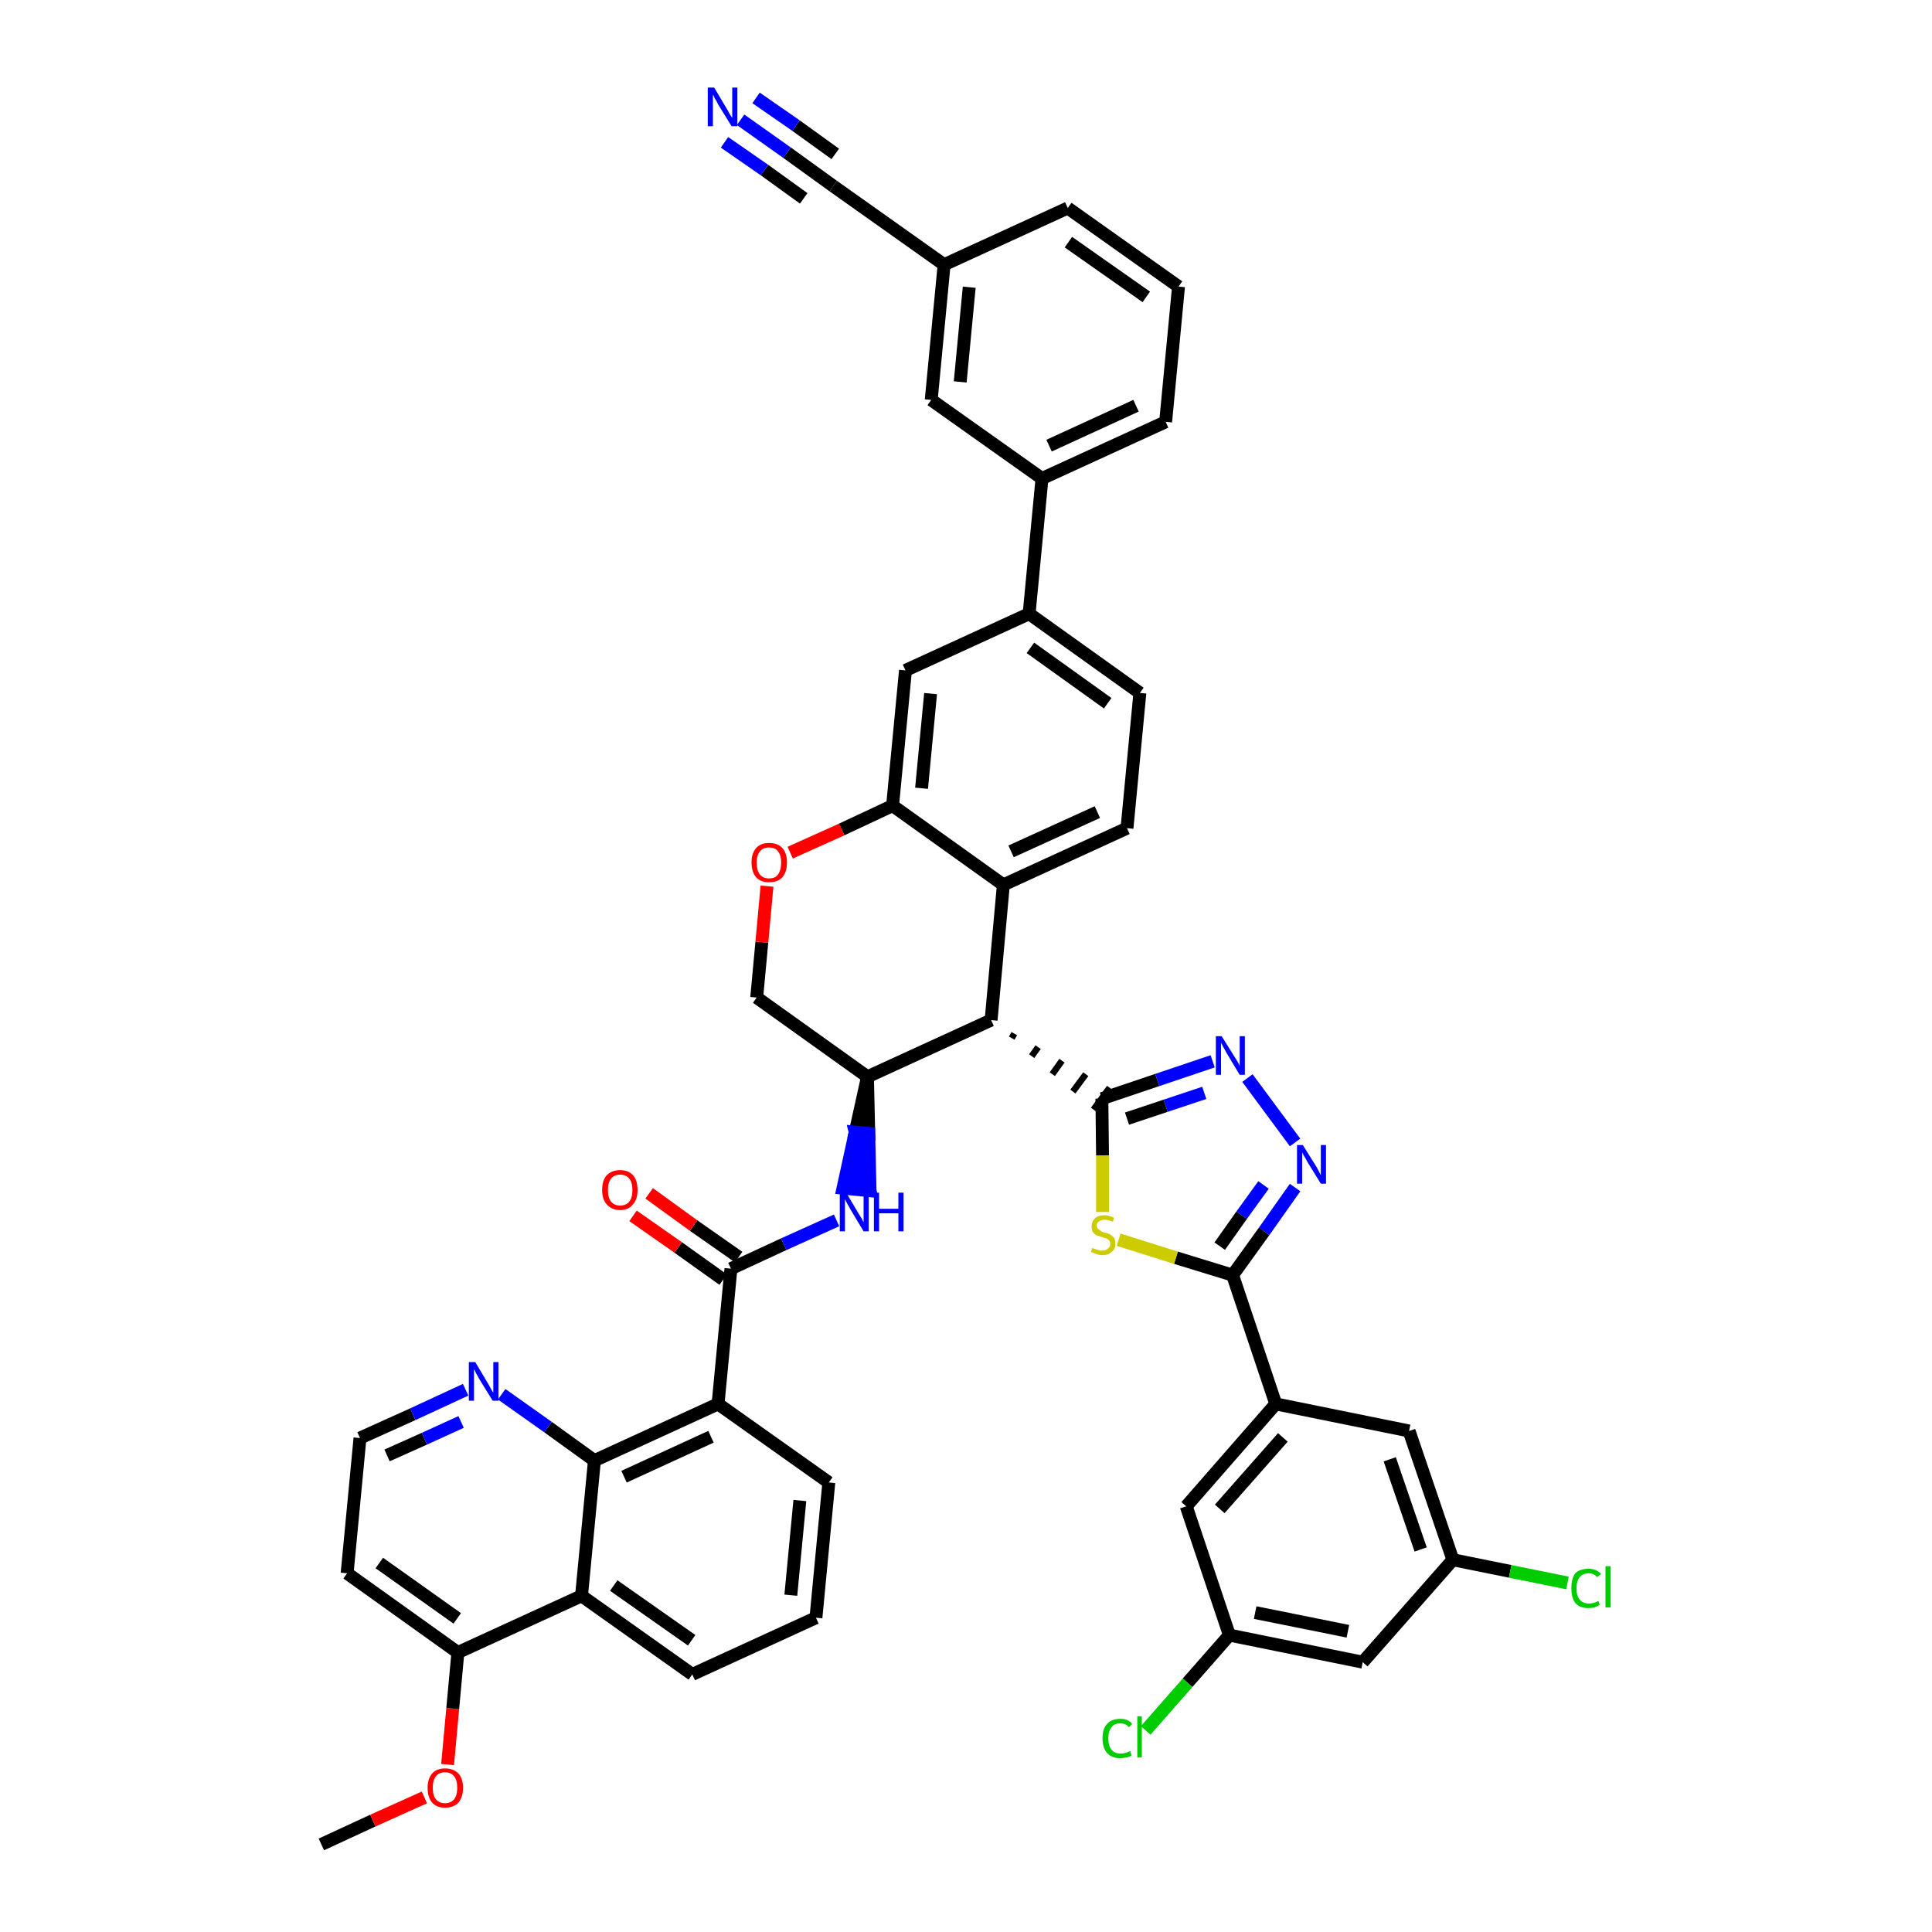 <?xml version='1.0' encoding='iso-8859-1'?>
<svg version='1.1' baseProfile='full'
              xmlns='http://www.w3.org/2000/svg'
                      xmlns:rdkit='http://www.rdkit.org/xml'
                      xmlns:xlink='http://www.w3.org/1999/xlink'
                  xml:space='preserve'
width='300px' height='300px' viewBox='0 0 300 300'>
<!-- END OF HEADER -->
<path class='bond-0 atom-0 atom-1' d='M 49.9,286.4 L 57.9,282.7' style='fill:none;fill-rule:evenodd;stroke:#000000;stroke-width:2.0px;stroke-linecap:butt;stroke-linejoin:miter;stroke-opacity:1' />
<path class='bond-0 atom-0 atom-1' d='M 57.9,282.7 L 65.9,279.1' style='fill:none;fill-rule:evenodd;stroke:#FF0000;stroke-width:2.0px;stroke-linecap:butt;stroke-linejoin:miter;stroke-opacity:1' />
<path class='bond-1 atom-1 atom-2' d='M 69.5,274.0 L 70.3,265.3' style='fill:none;fill-rule:evenodd;stroke:#FF0000;stroke-width:2.0px;stroke-linecap:butt;stroke-linejoin:miter;stroke-opacity:1' />
<path class='bond-1 atom-1 atom-2' d='M 70.3,265.3 L 71.1,256.6' style='fill:none;fill-rule:evenodd;stroke:#000000;stroke-width:2.0px;stroke-linecap:butt;stroke-linejoin:miter;stroke-opacity:1' />
<path class='bond-2 atom-2 atom-3' d='M 71.1,256.6 L 53.9,244.3' style='fill:none;fill-rule:evenodd;stroke:#000000;stroke-width:2.0px;stroke-linecap:butt;stroke-linejoin:miter;stroke-opacity:1' />
<path class='bond-2 atom-2 atom-3' d='M 71.0,251.3 L 58.9,242.7' style='fill:none;fill-rule:evenodd;stroke:#000000;stroke-width:2.0px;stroke-linecap:butt;stroke-linejoin:miter;stroke-opacity:1' />
<path class='bond-45 atom-45 atom-2' d='M 90.3,247.8 L 71.1,256.6' style='fill:none;fill-rule:evenodd;stroke:#000000;stroke-width:2.0px;stroke-linecap:butt;stroke-linejoin:miter;stroke-opacity:1' />
<path class='bond-3 atom-3 atom-4' d='M 53.9,244.3 L 55.9,223.3' style='fill:none;fill-rule:evenodd;stroke:#000000;stroke-width:2.0px;stroke-linecap:butt;stroke-linejoin:miter;stroke-opacity:1' />
<path class='bond-4 atom-4 atom-5' d='M 55.9,223.3 L 64.1,219.6' style='fill:none;fill-rule:evenodd;stroke:#000000;stroke-width:2.0px;stroke-linecap:butt;stroke-linejoin:miter;stroke-opacity:1' />
<path class='bond-4 atom-4 atom-5' d='M 64.1,219.6 L 72.3,215.8' style='fill:none;fill-rule:evenodd;stroke:#0000FF;stroke-width:2.0px;stroke-linecap:butt;stroke-linejoin:miter;stroke-opacity:1' />
<path class='bond-4 atom-4 atom-5' d='M 60.1,226.0 L 65.9,223.4' style='fill:none;fill-rule:evenodd;stroke:#000000;stroke-width:2.0px;stroke-linecap:butt;stroke-linejoin:miter;stroke-opacity:1' />
<path class='bond-4 atom-4 atom-5' d='M 65.9,223.4 L 71.6,220.8' style='fill:none;fill-rule:evenodd;stroke:#0000FF;stroke-width:2.0px;stroke-linecap:butt;stroke-linejoin:miter;stroke-opacity:1' />
<path class='bond-5 atom-5 atom-6' d='M 77.9,216.5 L 85.1,221.6' style='fill:none;fill-rule:evenodd;stroke:#0000FF;stroke-width:2.0px;stroke-linecap:butt;stroke-linejoin:miter;stroke-opacity:1' />
<path class='bond-5 atom-5 atom-6' d='M 85.1,221.6 L 92.3,226.8' style='fill:none;fill-rule:evenodd;stroke:#000000;stroke-width:2.0px;stroke-linecap:butt;stroke-linejoin:miter;stroke-opacity:1' />
<path class='bond-6 atom-6 atom-7' d='M 92.3,226.8 L 111.5,218.0' style='fill:none;fill-rule:evenodd;stroke:#000000;stroke-width:2.0px;stroke-linecap:butt;stroke-linejoin:miter;stroke-opacity:1' />
<path class='bond-6 atom-6 atom-7' d='M 96.9,229.3 L 110.4,223.1' style='fill:none;fill-rule:evenodd;stroke:#000000;stroke-width:2.0px;stroke-linecap:butt;stroke-linejoin:miter;stroke-opacity:1' />
<path class='bond-46 atom-45 atom-6' d='M 90.3,247.8 L 92.3,226.8' style='fill:none;fill-rule:evenodd;stroke:#000000;stroke-width:2.0px;stroke-linecap:butt;stroke-linejoin:miter;stroke-opacity:1' />
<path class='bond-7 atom-7 atom-8' d='M 111.5,218.0 L 113.5,197.0' style='fill:none;fill-rule:evenodd;stroke:#000000;stroke-width:2.0px;stroke-linecap:butt;stroke-linejoin:miter;stroke-opacity:1' />
<path class='bond-41 atom-7 atom-42' d='M 111.5,218.0 L 128.7,230.2' style='fill:none;fill-rule:evenodd;stroke:#000000;stroke-width:2.0px;stroke-linecap:butt;stroke-linejoin:miter;stroke-opacity:1' />
<path class='bond-8 atom-8 atom-9' d='M 114.7,195.2 L 107.7,190.3' style='fill:none;fill-rule:evenodd;stroke:#000000;stroke-width:2.0px;stroke-linecap:butt;stroke-linejoin:miter;stroke-opacity:1' />
<path class='bond-8 atom-8 atom-9' d='M 107.7,190.3 L 100.8,185.3' style='fill:none;fill-rule:evenodd;stroke:#FF0000;stroke-width:2.0px;stroke-linecap:butt;stroke-linejoin:miter;stroke-opacity:1' />
<path class='bond-8 atom-8 atom-9' d='M 112.3,198.7 L 105.3,193.7' style='fill:none;fill-rule:evenodd;stroke:#000000;stroke-width:2.0px;stroke-linecap:butt;stroke-linejoin:miter;stroke-opacity:1' />
<path class='bond-8 atom-8 atom-9' d='M 105.3,193.7 L 98.3,188.8' style='fill:none;fill-rule:evenodd;stroke:#FF0000;stroke-width:2.0px;stroke-linecap:butt;stroke-linejoin:miter;stroke-opacity:1' />
<path class='bond-9 atom-8 atom-10' d='M 113.5,197.0 L 121.7,193.2' style='fill:none;fill-rule:evenodd;stroke:#000000;stroke-width:2.0px;stroke-linecap:butt;stroke-linejoin:miter;stroke-opacity:1' />
<path class='bond-9 atom-8 atom-10' d='M 121.7,193.2 L 129.9,189.5' style='fill:none;fill-rule:evenodd;stroke:#0000FF;stroke-width:2.0px;stroke-linecap:butt;stroke-linejoin:miter;stroke-opacity:1' />
<path class='bond-10 atom-11 atom-10' d='M 134.7,167.2 L 132.8,175.8 L 134.9,176.0 Z' style='fill:#000000;fill-rule:evenodd;fill-opacity:1;stroke:#000000;stroke-width:2.0px;stroke-linecap:butt;stroke-linejoin:miter;stroke-opacity:1;' />
<path class='bond-10 atom-11 atom-10' d='M 132.8,175.8 L 135.1,184.9 L 130.9,184.5 Z' style='fill:#0000FF;fill-rule:evenodd;fill-opacity:1;stroke:#0000FF;stroke-width:2.0px;stroke-linecap:butt;stroke-linejoin:miter;stroke-opacity:1;' />
<path class='bond-10 atom-11 atom-10' d='M 132.8,175.8 L 134.9,176.0 L 135.1,184.9 Z' style='fill:#0000FF;fill-rule:evenodd;fill-opacity:1;stroke:#0000FF;stroke-width:2.0px;stroke-linecap:butt;stroke-linejoin:miter;stroke-opacity:1;' />
<path class='bond-11 atom-11 atom-12' d='M 134.7,167.2 L 117.5,154.9' style='fill:none;fill-rule:evenodd;stroke:#000000;stroke-width:2.0px;stroke-linecap:butt;stroke-linejoin:miter;stroke-opacity:1' />
<path class='bond-47 atom-28 atom-11' d='M 153.9,158.4 L 134.7,167.2' style='fill:none;fill-rule:evenodd;stroke:#000000;stroke-width:2.0px;stroke-linecap:butt;stroke-linejoin:miter;stroke-opacity:1' />
<path class='bond-12 atom-12 atom-13' d='M 117.5,154.9 L 118.3,146.3' style='fill:none;fill-rule:evenodd;stroke:#000000;stroke-width:2.0px;stroke-linecap:butt;stroke-linejoin:miter;stroke-opacity:1' />
<path class='bond-12 atom-12 atom-13' d='M 118.3,146.3 L 119.1,137.6' style='fill:none;fill-rule:evenodd;stroke:#FF0000;stroke-width:2.0px;stroke-linecap:butt;stroke-linejoin:miter;stroke-opacity:1' />
<path class='bond-13 atom-13 atom-14' d='M 122.7,132.4 L 130.7,128.8' style='fill:none;fill-rule:evenodd;stroke:#FF0000;stroke-width:2.0px;stroke-linecap:butt;stroke-linejoin:miter;stroke-opacity:1' />
<path class='bond-13 atom-13 atom-14' d='M 130.7,128.8 L 138.6,125.1' style='fill:none;fill-rule:evenodd;stroke:#000000;stroke-width:2.0px;stroke-linecap:butt;stroke-linejoin:miter;stroke-opacity:1' />
<path class='bond-14 atom-14 atom-15' d='M 138.6,125.1 L 140.6,104.1' style='fill:none;fill-rule:evenodd;stroke:#000000;stroke-width:2.0px;stroke-linecap:butt;stroke-linejoin:miter;stroke-opacity:1' />
<path class='bond-14 atom-14 atom-15' d='M 143.1,122.4 L 144.5,107.7' style='fill:none;fill-rule:evenodd;stroke:#000000;stroke-width:2.0px;stroke-linecap:butt;stroke-linejoin:miter;stroke-opacity:1' />
<path class='bond-49 atom-27 atom-14' d='M 155.8,137.4 L 138.6,125.1' style='fill:none;fill-rule:evenodd;stroke:#000000;stroke-width:2.0px;stroke-linecap:butt;stroke-linejoin:miter;stroke-opacity:1' />
<path class='bond-15 atom-15 atom-16' d='M 140.6,104.1 L 159.8,95.3' style='fill:none;fill-rule:evenodd;stroke:#000000;stroke-width:2.0px;stroke-linecap:butt;stroke-linejoin:miter;stroke-opacity:1' />
<path class='bond-16 atom-16 atom-17' d='M 159.8,95.3 L 161.8,74.3' style='fill:none;fill-rule:evenodd;stroke:#000000;stroke-width:2.0px;stroke-linecap:butt;stroke-linejoin:miter;stroke-opacity:1' />
<path class='bond-24 atom-16 atom-25' d='M 159.8,95.3 L 177.0,107.6' style='fill:none;fill-rule:evenodd;stroke:#000000;stroke-width:2.0px;stroke-linecap:butt;stroke-linejoin:miter;stroke-opacity:1' />
<path class='bond-24 atom-16 atom-25' d='M 160.0,100.6 L 172.0,109.2' style='fill:none;fill-rule:evenodd;stroke:#000000;stroke-width:2.0px;stroke-linecap:butt;stroke-linejoin:miter;stroke-opacity:1' />
<path class='bond-17 atom-17 atom-18' d='M 161.8,74.3 L 181.0,65.5' style='fill:none;fill-rule:evenodd;stroke:#000000;stroke-width:2.0px;stroke-linecap:butt;stroke-linejoin:miter;stroke-opacity:1' />
<path class='bond-17 atom-17 atom-18' d='M 162.9,69.2 L 176.4,63.0' style='fill:none;fill-rule:evenodd;stroke:#000000;stroke-width:2.0px;stroke-linecap:butt;stroke-linejoin:miter;stroke-opacity:1' />
<path class='bond-51 atom-24 atom-17' d='M 144.6,62.1 L 161.8,74.3' style='fill:none;fill-rule:evenodd;stroke:#000000;stroke-width:2.0px;stroke-linecap:butt;stroke-linejoin:miter;stroke-opacity:1' />
<path class='bond-18 atom-18 atom-19' d='M 181.0,65.5 L 183.0,44.5' style='fill:none;fill-rule:evenodd;stroke:#000000;stroke-width:2.0px;stroke-linecap:butt;stroke-linejoin:miter;stroke-opacity:1' />
<path class='bond-19 atom-19 atom-20' d='M 183.0,44.5 L 165.8,32.3' style='fill:none;fill-rule:evenodd;stroke:#000000;stroke-width:2.0px;stroke-linecap:butt;stroke-linejoin:miter;stroke-opacity:1' />
<path class='bond-19 atom-19 atom-20' d='M 178.0,46.1 L 165.9,37.6' style='fill:none;fill-rule:evenodd;stroke:#000000;stroke-width:2.0px;stroke-linecap:butt;stroke-linejoin:miter;stroke-opacity:1' />
<path class='bond-20 atom-20 atom-21' d='M 165.8,32.3 L 146.6,41.1' style='fill:none;fill-rule:evenodd;stroke:#000000;stroke-width:2.0px;stroke-linecap:butt;stroke-linejoin:miter;stroke-opacity:1' />
<path class='bond-21 atom-21 atom-22' d='M 146.6,41.1 L 129.4,28.9' style='fill:none;fill-rule:evenodd;stroke:#000000;stroke-width:2.0px;stroke-linecap:butt;stroke-linejoin:miter;stroke-opacity:1' />
<path class='bond-23 atom-21 atom-24' d='M 146.6,41.1 L 144.6,62.1' style='fill:none;fill-rule:evenodd;stroke:#000000;stroke-width:2.0px;stroke-linecap:butt;stroke-linejoin:miter;stroke-opacity:1' />
<path class='bond-23 atom-21 atom-24' d='M 150.5,44.6 L 149.1,59.3' style='fill:none;fill-rule:evenodd;stroke:#000000;stroke-width:2.0px;stroke-linecap:butt;stroke-linejoin:miter;stroke-opacity:1' />
<path class='bond-22 atom-22 atom-23' d='M 129.4,28.9 L 122.2,23.7' style='fill:none;fill-rule:evenodd;stroke:#000000;stroke-width:2.0px;stroke-linecap:butt;stroke-linejoin:miter;stroke-opacity:1' />
<path class='bond-22 atom-22 atom-23' d='M 122.2,23.7 L 115.0,18.6' style='fill:none;fill-rule:evenodd;stroke:#0000FF;stroke-width:2.0px;stroke-linecap:butt;stroke-linejoin:miter;stroke-opacity:1' />
<path class='bond-22 atom-22 atom-23' d='M 129.7,23.9 L 123.6,19.5' style='fill:none;fill-rule:evenodd;stroke:#000000;stroke-width:2.0px;stroke-linecap:butt;stroke-linejoin:miter;stroke-opacity:1' />
<path class='bond-22 atom-22 atom-23' d='M 123.6,19.5 L 117.4,15.2' style='fill:none;fill-rule:evenodd;stroke:#0000FF;stroke-width:2.0px;stroke-linecap:butt;stroke-linejoin:miter;stroke-opacity:1' />
<path class='bond-22 atom-22 atom-23' d='M 124.8,30.8 L 118.7,26.4' style='fill:none;fill-rule:evenodd;stroke:#000000;stroke-width:2.0px;stroke-linecap:butt;stroke-linejoin:miter;stroke-opacity:1' />
<path class='bond-22 atom-22 atom-23' d='M 118.7,26.4 L 112.5,22.1' style='fill:none;fill-rule:evenodd;stroke:#0000FF;stroke-width:2.0px;stroke-linecap:butt;stroke-linejoin:miter;stroke-opacity:1' />
<path class='bond-25 atom-25 atom-26' d='M 177.0,107.6 L 175.0,128.6' style='fill:none;fill-rule:evenodd;stroke:#000000;stroke-width:2.0px;stroke-linecap:butt;stroke-linejoin:miter;stroke-opacity:1' />
<path class='bond-26 atom-26 atom-27' d='M 175.0,128.6 L 155.8,137.4' style='fill:none;fill-rule:evenodd;stroke:#000000;stroke-width:2.0px;stroke-linecap:butt;stroke-linejoin:miter;stroke-opacity:1' />
<path class='bond-26 atom-26 atom-27' d='M 170.4,126.1 L 157.0,132.2' style='fill:none;fill-rule:evenodd;stroke:#000000;stroke-width:2.0px;stroke-linecap:butt;stroke-linejoin:miter;stroke-opacity:1' />
<path class='bond-27 atom-27 atom-28' d='M 155.8,137.4 L 153.9,158.4' style='fill:none;fill-rule:evenodd;stroke:#000000;stroke-width:2.0px;stroke-linecap:butt;stroke-linejoin:miter;stroke-opacity:1' />
<path class='bond-28 atom-28 atom-29' d='M 157.1,161.2 L 157.5,160.5' style='fill:none;fill-rule:evenodd;stroke:#000000;stroke-width:1.0px;stroke-linecap:butt;stroke-linejoin:miter;stroke-opacity:1' />
<path class='bond-28 atom-28 atom-29' d='M 160.2,164.0 L 161.2,162.6' style='fill:none;fill-rule:evenodd;stroke:#000000;stroke-width:1.0px;stroke-linecap:butt;stroke-linejoin:miter;stroke-opacity:1' />
<path class='bond-28 atom-28 atom-29' d='M 163.4,166.8 L 164.9,164.7' style='fill:none;fill-rule:evenodd;stroke:#000000;stroke-width:1.0px;stroke-linecap:butt;stroke-linejoin:miter;stroke-opacity:1' />
<path class='bond-28 atom-28 atom-29' d='M 166.6,169.5 L 168.6,166.8' style='fill:none;fill-rule:evenodd;stroke:#000000;stroke-width:1.0px;stroke-linecap:butt;stroke-linejoin:miter;stroke-opacity:1' />
<path class='bond-28 atom-28 atom-29' d='M 169.8,172.3 L 172.3,168.9' style='fill:none;fill-rule:evenodd;stroke:#000000;stroke-width:1.0px;stroke-linecap:butt;stroke-linejoin:miter;stroke-opacity:1' />
<path class='bond-29 atom-29 atom-30' d='M 171.1,170.6 L 179.7,167.7' style='fill:none;fill-rule:evenodd;stroke:#000000;stroke-width:2.0px;stroke-linecap:butt;stroke-linejoin:miter;stroke-opacity:1' />
<path class='bond-29 atom-29 atom-30' d='M 179.7,167.7 L 188.3,164.8' style='fill:none;fill-rule:evenodd;stroke:#0000FF;stroke-width:2.0px;stroke-linecap:butt;stroke-linejoin:miter;stroke-opacity:1' />
<path class='bond-29 atom-29 atom-30' d='M 175.0,173.7 L 181.0,171.7' style='fill:none;fill-rule:evenodd;stroke:#000000;stroke-width:2.0px;stroke-linecap:butt;stroke-linejoin:miter;stroke-opacity:1' />
<path class='bond-29 atom-29 atom-30' d='M 181.0,171.7 L 187.0,169.7' style='fill:none;fill-rule:evenodd;stroke:#0000FF;stroke-width:2.0px;stroke-linecap:butt;stroke-linejoin:miter;stroke-opacity:1' />
<path class='bond-48 atom-41 atom-29' d='M 171.2,188.2 L 171.2,179.4' style='fill:none;fill-rule:evenodd;stroke:#CCCC00;stroke-width:2.0px;stroke-linecap:butt;stroke-linejoin:miter;stroke-opacity:1' />
<path class='bond-48 atom-41 atom-29' d='M 171.2,179.4 L 171.1,170.6' style='fill:none;fill-rule:evenodd;stroke:#000000;stroke-width:2.0px;stroke-linecap:butt;stroke-linejoin:miter;stroke-opacity:1' />
<path class='bond-30 atom-30 atom-31' d='M 193.7,167.4 L 201.1,177.4' style='fill:none;fill-rule:evenodd;stroke:#0000FF;stroke-width:2.0px;stroke-linecap:butt;stroke-linejoin:miter;stroke-opacity:1' />
<path class='bond-31 atom-31 atom-32' d='M 201.1,184.4 L 196.3,191.2' style='fill:none;fill-rule:evenodd;stroke:#0000FF;stroke-width:2.0px;stroke-linecap:butt;stroke-linejoin:miter;stroke-opacity:1' />
<path class='bond-31 atom-31 atom-32' d='M 196.3,191.2 L 191.4,198.0' style='fill:none;fill-rule:evenodd;stroke:#000000;stroke-width:2.0px;stroke-linecap:butt;stroke-linejoin:miter;stroke-opacity:1' />
<path class='bond-31 atom-31 atom-32' d='M 196.2,184.0 L 192.8,188.7' style='fill:none;fill-rule:evenodd;stroke:#0000FF;stroke-width:2.0px;stroke-linecap:butt;stroke-linejoin:miter;stroke-opacity:1' />
<path class='bond-31 atom-31 atom-32' d='M 192.8,188.7 L 189.4,193.5' style='fill:none;fill-rule:evenodd;stroke:#000000;stroke-width:2.0px;stroke-linecap:butt;stroke-linejoin:miter;stroke-opacity:1' />
<path class='bond-32 atom-32 atom-33' d='M 191.4,198.0 L 198.1,218.0' style='fill:none;fill-rule:evenodd;stroke:#000000;stroke-width:2.0px;stroke-linecap:butt;stroke-linejoin:miter;stroke-opacity:1' />
<path class='bond-40 atom-32 atom-41' d='M 191.4,198.0 L 182.6,195.3' style='fill:none;fill-rule:evenodd;stroke:#000000;stroke-width:2.0px;stroke-linecap:butt;stroke-linejoin:miter;stroke-opacity:1' />
<path class='bond-40 atom-32 atom-41' d='M 182.6,195.3 L 173.7,192.5' style='fill:none;fill-rule:evenodd;stroke:#CCCC00;stroke-width:2.0px;stroke-linecap:butt;stroke-linejoin:miter;stroke-opacity:1' />
<path class='bond-33 atom-33 atom-34' d='M 198.1,218.0 L 184.2,233.9' style='fill:none;fill-rule:evenodd;stroke:#000000;stroke-width:2.0px;stroke-linecap:butt;stroke-linejoin:miter;stroke-opacity:1' />
<path class='bond-33 atom-33 atom-34' d='M 199.2,223.2 L 189.4,234.3' style='fill:none;fill-rule:evenodd;stroke:#000000;stroke-width:2.0px;stroke-linecap:butt;stroke-linejoin:miter;stroke-opacity:1' />
<path class='bond-50 atom-40 atom-33' d='M 218.8,222.2 L 198.1,218.0' style='fill:none;fill-rule:evenodd;stroke:#000000;stroke-width:2.0px;stroke-linecap:butt;stroke-linejoin:miter;stroke-opacity:1' />
<path class='bond-34 atom-34 atom-35' d='M 184.2,233.9 L 190.9,253.9' style='fill:none;fill-rule:evenodd;stroke:#000000;stroke-width:2.0px;stroke-linecap:butt;stroke-linejoin:miter;stroke-opacity:1' />
<path class='bond-35 atom-35 atom-36' d='M 190.9,253.9 L 184.4,261.3' style='fill:none;fill-rule:evenodd;stroke:#000000;stroke-width:2.0px;stroke-linecap:butt;stroke-linejoin:miter;stroke-opacity:1' />
<path class='bond-35 atom-35 atom-36' d='M 184.4,261.3 L 177.9,268.7' style='fill:none;fill-rule:evenodd;stroke:#00CC00;stroke-width:2.0px;stroke-linecap:butt;stroke-linejoin:miter;stroke-opacity:1' />
<path class='bond-36 atom-35 atom-37' d='M 190.9,253.9 L 211.6,258.1' style='fill:none;fill-rule:evenodd;stroke:#000000;stroke-width:2.0px;stroke-linecap:butt;stroke-linejoin:miter;stroke-opacity:1' />
<path class='bond-36 atom-35 atom-37' d='M 194.9,250.4 L 209.3,253.3' style='fill:none;fill-rule:evenodd;stroke:#000000;stroke-width:2.0px;stroke-linecap:butt;stroke-linejoin:miter;stroke-opacity:1' />
<path class='bond-37 atom-37 atom-38' d='M 211.6,258.1 L 225.6,242.2' style='fill:none;fill-rule:evenodd;stroke:#000000;stroke-width:2.0px;stroke-linecap:butt;stroke-linejoin:miter;stroke-opacity:1' />
<path class='bond-38 atom-38 atom-39' d='M 225.6,242.2 L 234.5,244.0' style='fill:none;fill-rule:evenodd;stroke:#000000;stroke-width:2.0px;stroke-linecap:butt;stroke-linejoin:miter;stroke-opacity:1' />
<path class='bond-38 atom-38 atom-39' d='M 234.5,244.0 L 243.4,245.8' style='fill:none;fill-rule:evenodd;stroke:#00CC00;stroke-width:2.0px;stroke-linecap:butt;stroke-linejoin:miter;stroke-opacity:1' />
<path class='bond-39 atom-38 atom-40' d='M 225.6,242.2 L 218.8,222.2' style='fill:none;fill-rule:evenodd;stroke:#000000;stroke-width:2.0px;stroke-linecap:butt;stroke-linejoin:miter;stroke-opacity:1' />
<path class='bond-39 atom-38 atom-40' d='M 220.6,240.6 L 215.8,226.6' style='fill:none;fill-rule:evenodd;stroke:#000000;stroke-width:2.0px;stroke-linecap:butt;stroke-linejoin:miter;stroke-opacity:1' />
<path class='bond-42 atom-42 atom-43' d='M 128.7,230.2 L 126.7,251.2' style='fill:none;fill-rule:evenodd;stroke:#000000;stroke-width:2.0px;stroke-linecap:butt;stroke-linejoin:miter;stroke-opacity:1' />
<path class='bond-42 atom-42 atom-43' d='M 124.2,233.0 L 122.8,247.7' style='fill:none;fill-rule:evenodd;stroke:#000000;stroke-width:2.0px;stroke-linecap:butt;stroke-linejoin:miter;stroke-opacity:1' />
<path class='bond-43 atom-43 atom-44' d='M 126.7,251.2 L 107.5,260.0' style='fill:none;fill-rule:evenodd;stroke:#000000;stroke-width:2.0px;stroke-linecap:butt;stroke-linejoin:miter;stroke-opacity:1' />
<path class='bond-44 atom-44 atom-45' d='M 107.5,260.0 L 90.3,247.8' style='fill:none;fill-rule:evenodd;stroke:#000000;stroke-width:2.0px;stroke-linecap:butt;stroke-linejoin:miter;stroke-opacity:1' />
<path class='bond-44 atom-44 atom-45' d='M 107.4,254.7 L 95.3,246.2' style='fill:none;fill-rule:evenodd;stroke:#000000;stroke-width:2.0px;stroke-linecap:butt;stroke-linejoin:miter;stroke-opacity:1' />
<path  class='atom-1' d='M 66.4 277.6
Q 66.4 276.2, 67.1 275.4
Q 67.8 274.6, 69.1 274.6
Q 70.4 274.6, 71.2 275.4
Q 71.9 276.2, 71.9 277.6
Q 71.9 279.0, 71.2 279.9
Q 70.4 280.7, 69.1 280.7
Q 67.8 280.7, 67.1 279.9
Q 66.4 279.1, 66.4 277.6
M 69.1 280.0
Q 70.0 280.0, 70.5 279.4
Q 71.0 278.8, 71.0 277.6
Q 71.0 276.4, 70.5 275.8
Q 70.0 275.2, 69.1 275.2
Q 68.2 275.2, 67.7 275.8
Q 67.2 276.4, 67.2 277.6
Q 67.2 278.8, 67.7 279.4
Q 68.2 280.0, 69.1 280.0
' fill='#FF0000'/>
<path  class='atom-5' d='M 73.8 211.5
L 75.7 214.7
Q 75.9 215.0, 76.2 215.6
Q 76.5 216.2, 76.6 216.2
L 76.6 211.5
L 77.4 211.5
L 77.4 217.5
L 76.5 217.5
L 74.4 214.1
Q 74.2 213.7, 73.9 213.2
Q 73.7 212.7, 73.6 212.6
L 73.6 217.5
L 72.8 217.5
L 72.8 211.5
L 73.8 211.5
' fill='#0000FF'/>
<path  class='atom-9' d='M 93.5 184.8
Q 93.5 183.3, 94.2 182.5
Q 95.0 181.7, 96.3 181.7
Q 97.6 181.7, 98.3 182.5
Q 99.0 183.3, 99.0 184.8
Q 99.0 186.2, 98.3 187.0
Q 97.6 187.9, 96.3 187.9
Q 95.0 187.9, 94.2 187.0
Q 93.5 186.2, 93.5 184.8
M 96.3 187.2
Q 97.2 187.2, 97.7 186.6
Q 98.2 186.0, 98.2 184.8
Q 98.2 183.6, 97.7 183.0
Q 97.2 182.4, 96.3 182.4
Q 95.4 182.4, 94.9 183.0
Q 94.4 183.6, 94.4 184.8
Q 94.4 186.0, 94.9 186.6
Q 95.4 187.2, 96.3 187.2
' fill='#FF0000'/>
<path  class='atom-10' d='M 131.4 185.2
L 133.3 188.4
Q 133.5 188.7, 133.8 189.2
Q 134.1 189.8, 134.1 189.8
L 134.1 185.2
L 134.9 185.2
L 134.9 191.2
L 134.1 191.2
L 132.0 187.7
Q 131.8 187.3, 131.5 186.8
Q 131.3 186.4, 131.2 186.2
L 131.2 191.2
L 130.4 191.2
L 130.4 185.2
L 131.4 185.2
' fill='#0000FF'/>
<path  class='atom-10' d='M 135.7 185.2
L 136.5 185.2
L 136.5 187.7
L 139.5 187.7
L 139.5 185.2
L 140.3 185.2
L 140.3 191.2
L 139.5 191.2
L 139.5 188.4
L 136.5 188.4
L 136.5 191.2
L 135.7 191.2
L 135.7 185.2
' fill='#0000FF'/>
<path  class='atom-13' d='M 116.7 133.9
Q 116.7 132.5, 117.4 131.7
Q 118.1 130.9, 119.4 130.9
Q 120.8 130.9, 121.5 131.7
Q 122.2 132.5, 122.2 133.9
Q 122.2 135.4, 121.5 136.2
Q 120.8 137.0, 119.4 137.0
Q 118.1 137.0, 117.4 136.2
Q 116.7 135.4, 116.7 133.9
M 119.4 136.4
Q 120.4 136.4, 120.8 135.8
Q 121.3 135.1, 121.3 133.9
Q 121.3 132.8, 120.8 132.2
Q 120.4 131.6, 119.4 131.6
Q 118.5 131.6, 118.0 132.2
Q 117.5 132.8, 117.5 133.9
Q 117.5 135.2, 118.0 135.8
Q 118.5 136.4, 119.4 136.4
' fill='#FF0000'/>
<path  class='atom-23' d='M 110.9 13.6
L 112.8 16.8
Q 113.0 17.1, 113.3 17.7
Q 113.6 18.2, 113.7 18.3
L 113.7 13.6
L 114.5 13.6
L 114.5 19.6
L 113.6 19.6
L 111.5 16.2
Q 111.3 15.7, 111.0 15.3
Q 110.8 14.8, 110.7 14.7
L 110.7 19.6
L 109.9 19.6
L 109.9 13.6
L 110.9 13.6
' fill='#0000FF'/>
<path  class='atom-30' d='M 189.7 160.9
L 191.7 164.1
Q 191.9 164.4, 192.2 164.9
Q 192.5 165.5, 192.5 165.5
L 192.5 160.9
L 193.3 160.9
L 193.3 166.9
L 192.5 166.9
L 190.4 163.4
Q 190.2 163.0, 189.9 162.5
Q 189.7 162.1, 189.6 161.9
L 189.6 166.9
L 188.8 166.9
L 188.8 160.9
L 189.7 160.9
' fill='#0000FF'/>
<path  class='atom-31' d='M 202.3 177.8
L 204.3 181.0
Q 204.5 181.3, 204.8 181.9
Q 205.1 182.5, 205.1 182.5
L 205.1 177.8
L 205.9 177.8
L 205.9 183.8
L 205.1 183.8
L 203.0 180.4
Q 202.8 180.0, 202.5 179.5
Q 202.2 179.0, 202.2 178.9
L 202.2 183.8
L 201.4 183.8
L 201.4 177.8
L 202.3 177.8
' fill='#0000FF'/>
<path  class='atom-36' d='M 171.2 269.9
Q 171.2 268.4, 171.9 267.7
Q 172.6 266.9, 174.0 266.9
Q 175.2 266.9, 175.8 267.7
L 175.3 268.2
Q 174.8 267.6, 174.0 267.6
Q 173.0 267.6, 172.6 268.2
Q 172.1 268.8, 172.1 269.9
Q 172.1 271.1, 172.6 271.7
Q 173.1 272.3, 174.0 272.3
Q 174.7 272.3, 175.5 271.9
L 175.7 272.6
Q 175.4 272.8, 174.9 272.9
Q 174.4 273.0, 173.9 273.0
Q 172.6 273.0, 171.9 272.2
Q 171.2 271.4, 171.2 269.9
' fill='#00CC00'/>
<path  class='atom-36' d='M 176.6 266.5
L 177.3 266.5
L 177.3 272.9
L 176.6 272.9
L 176.6 266.5
' fill='#00CC00'/>
<path  class='atom-39' d='M 244.0 246.6
Q 244.0 245.1, 244.6 244.3
Q 245.3 243.6, 246.7 243.6
Q 247.9 243.6, 248.6 244.4
L 248.0 244.9
Q 247.5 244.3, 246.7 244.3
Q 245.8 244.3, 245.3 244.9
Q 244.8 245.5, 244.8 246.6
Q 244.8 247.8, 245.3 248.4
Q 245.8 249.0, 246.8 249.0
Q 247.4 249.0, 248.2 248.6
L 248.4 249.2
Q 248.1 249.4, 247.6 249.6
Q 247.2 249.7, 246.6 249.7
Q 245.3 249.7, 244.6 248.9
Q 244.0 248.1, 244.0 246.6
' fill='#00CC00'/>
<path  class='atom-39' d='M 249.3 243.2
L 250.1 243.2
L 250.1 249.6
L 249.3 249.6
L 249.3 243.2
' fill='#00CC00'/>
<path  class='atom-41' d='M 169.6 193.8
Q 169.7 193.8, 169.9 193.9
Q 170.2 194.0, 170.5 194.1
Q 170.8 194.2, 171.1 194.2
Q 171.7 194.2, 172.0 193.9
Q 172.4 193.6, 172.4 193.2
Q 172.4 192.8, 172.2 192.6
Q 172.0 192.4, 171.8 192.3
Q 171.5 192.2, 171.1 192.1
Q 170.6 191.9, 170.2 191.8
Q 169.9 191.6, 169.7 191.3
Q 169.5 191.0, 169.5 190.4
Q 169.5 189.7, 170.0 189.2
Q 170.5 188.7, 171.5 188.7
Q 172.2 188.7, 173.0 189.1
L 172.8 189.7
Q 172.1 189.4, 171.5 189.4
Q 171.0 189.4, 170.6 189.7
Q 170.3 189.9, 170.3 190.3
Q 170.3 190.6, 170.5 190.8
Q 170.7 191.0, 170.9 191.1
Q 171.1 191.3, 171.5 191.4
Q 172.1 191.5, 172.4 191.7
Q 172.7 191.9, 173.0 192.2
Q 173.2 192.6, 173.2 193.2
Q 173.2 194.0, 172.6 194.4
Q 172.1 194.9, 171.2 194.9
Q 170.6 194.9, 170.2 194.7
Q 169.8 194.6, 169.4 194.4
L 169.6 193.8
' fill='#CCCC00'/>
</svg>
